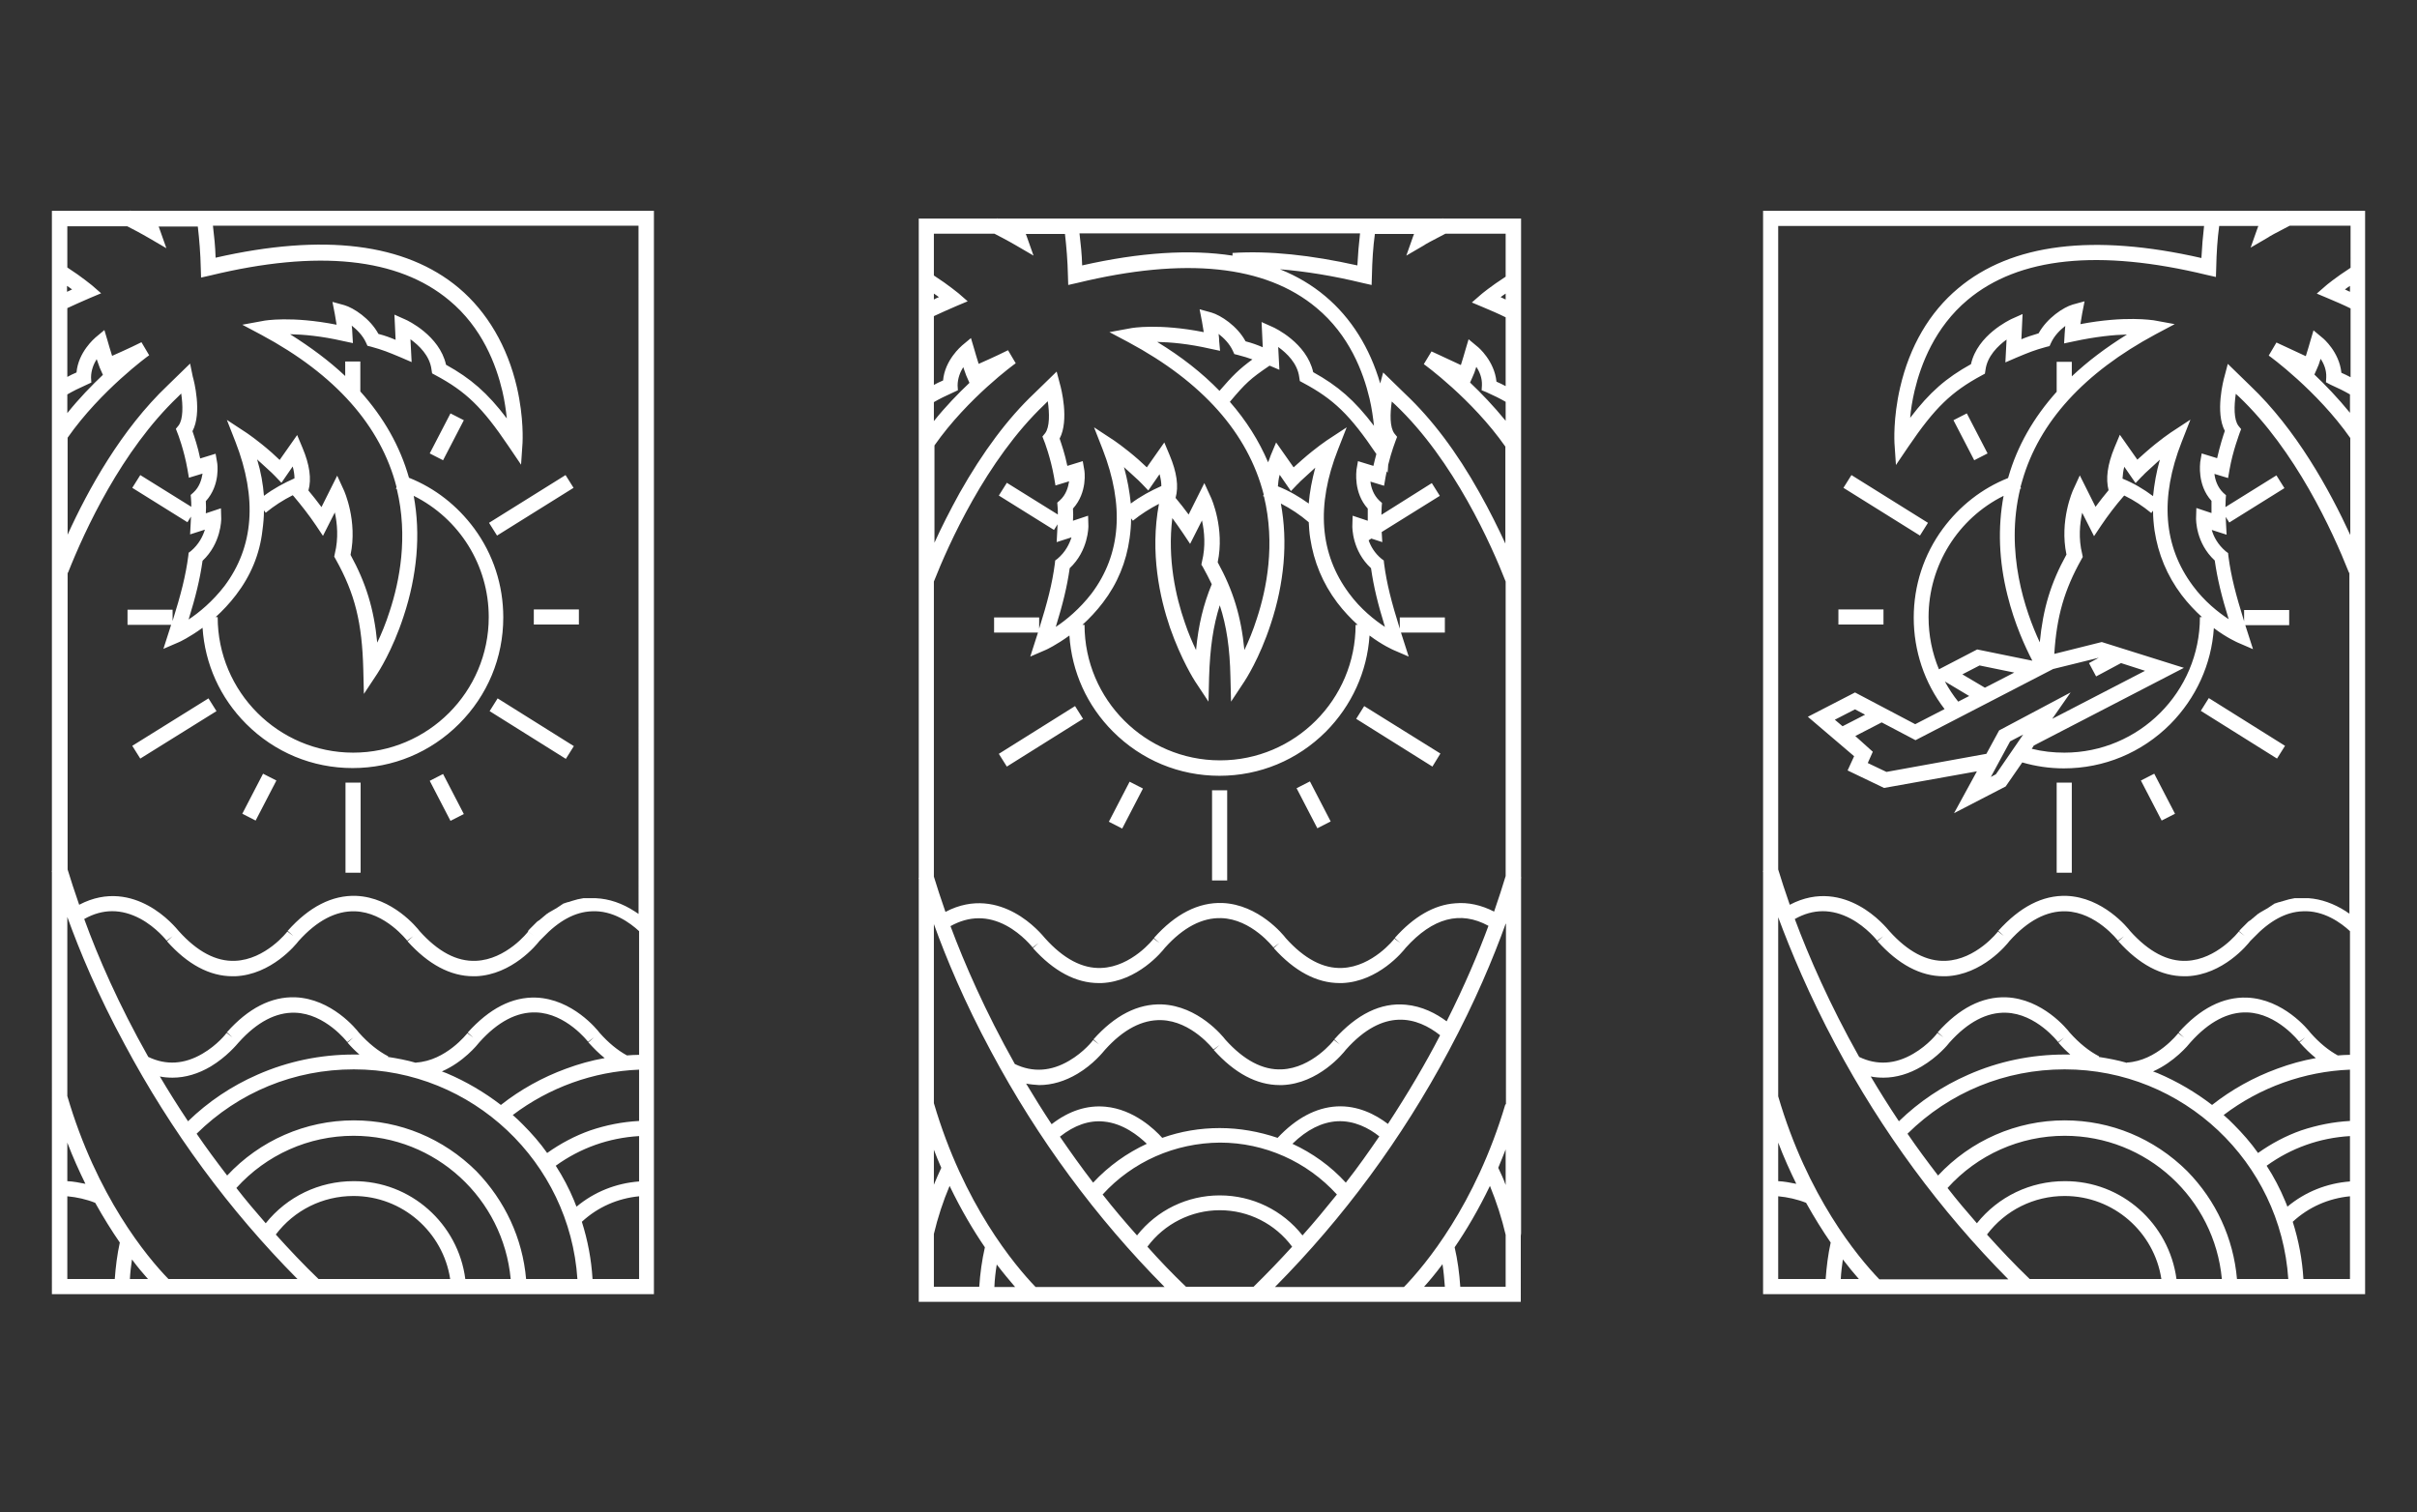 <?xml version="1.0" encoding="utf-8"?>
<!-- Generator: Adobe Illustrator 22.0.1, SVG Export Plug-In . SVG Version: 6.00 Build 0)  -->
<svg version="1.1" xmlns="http://www.w3.org/2000/svg" xmlns:xlink="http://www.w3.org/1999/xlink" x="0px" y="0px"
	 viewBox="0 0 815 510" style="enable-background:new 0 0 815 510;" xml:space="preserve">
<rect x="0" y="0" width="815" height="510" fill="#333333" stroke="none"/>
<style type="text/css">
	.st0{fill:#FFFFFF;}
</style>
<g id="Слой_3">
</g>
<g id="Слой_7">
	<path class="st0" d="M116.5,263.9h5.1v30.4h-5.1V263.9z M180,210.6h15.2v-5.1H180V210.6z M144.9,263.3l7,13.5l4.5-2.3l-7-13.5
		L144.9,263.3z M144.9,152.9l4.5,2.3l7-13.5l-4.5-2.3L144.9,152.9z M81.7,274.4l4.5,2.3l7-13.5l-4.5-2.3L81.7,274.4z M165.1,239.8
		l25.7,16.1l2.7-4.3l-25.7-16.1L165.1,239.8z M44.6,251.5l2.7,4.3L73,239.8l-2.7-4.3L44.6,251.5z M167.6,180.6l25.8-16.1l-2.7-4.3
		l-25.8,16.1L167.6,180.6z M413.8,266.5h-5.1v30.4h5.1V266.5z M448.7,277l-7-13.5l-4.5,2.3l7,13.5L448.7,277z M385.4,265.9l-4.5-2.3
		l-7,13.5l4.5,2.3L385.4,265.9z M485.7,254.1L460,238.1l-2.7,4.3l25.7,16.1L485.7,254.1z M365.2,242.4l-2.7-4.3l-25.7,16.1l2.7,4.3
		L365.2,242.4z M797.5,71.1v365.3h-203V294c0-0.1-0.1-0.2-0.1-0.3l0.1,0V71.1H771c0.1,0,0.1-0.1,0.2-0.1l0,0.1H797.5z M784.3,128.9
		l0.1-1.7c0.1-2.4-0.8-4.6-1.9-6.2c-0.4,1.4-0.9,2.7-1.3,3.5l-0.8,1.8c3.8,3.6,8,8,12,12.9V133c-2.1-1.2-3.7-2-6.6-3.3L784.3,128.9z
		 M792.4,96.4c-0.6,0.4-1.2,0.8-1.7,1.2c0.6,0.3,1.1,0.5,1.7,0.8V96.4z M792.4,76.1h-20.3c-4.5,2.3-7.2,3.8-7.2,3.9l-6,3.5l2.3-6.5
		c0.1-0.3,0.2-0.6,0.3-0.8h-13.2c-0.6,4.4-0.9,9.1-1,14l-0.1,3.2l-3.1-0.7c-36.3-8.8-63.4-6-80.6,8.4c-11.1,9.3-15.8,21.8-17.9,30.6
		c-0.8,3.4-1.3,6.6-1.5,9.2c6.6-8.7,12.2-13.5,20.5-18.1c2.2-9.9,13.1-14.9,13.6-15.2l3.8-1.7l-0.4,8.5c1.9-0.8,3.5-1.3,5.8-2
		c2.9-5.2,8.4-8.8,11.5-9.7l4-1.1l-0.8,4.1c0,0-0.3,1.7-0.6,3.6c15.2-2.9,24.3-1.3,24.7-1.3l7.1,1.3l-6.4,3.4
		c-24.2,13-39.3,29.6-45,49.4c-0.2,0.7-0.4,1.4-0.6,2.1l0.2,0.5c-0.1,0-0.2,0.1-0.3,0.1c-5.2,21.4,1.7,41.3,6.6,51.8
		c1.1-11.4,3.7-20,9-29.6c-2.4-11.4,2.1-21.5,2.3-21.9l2.2-4.8l5.3,10.6c1.4-1.9,2.9-3.8,4.4-5.6c-1-3.9-0.4-8.6,2-14.4l1.8-4.3
		l5.9,8.4l2.8-2.5c4.9-4.3,8.3-6.5,8.4-6.6l6.7-4.4l-2.9,7.4c-7.5,19-6.2,35.3,3.7,48.6c3.9,5.3,8.6,9,12.1,11.3
		c-2.4-7.8-3.8-13.5-4.7-19.8c-6.4-5.9-6.3-13.8-6.3-14.2l0.1-3.5l5.1,1.7c0-1.3,0-2.6,0-4.1c-4.9-5.4-3.8-12.7-3.8-13.1l0.5-2.9
		l5.2,1.6c0.9-4,2-7.5,2.6-9.2c-3.3-6.2-0.5-17.1-0.1-18.4l1.1-4.2l7.5,7.3c15.6,14.8,26.8,35.2,33.8,50.4v-32.7
		c-11.2-16-27.3-27.7-27.5-27.8l2.6-4.4c0.1,0,5.1,2.4,9.9,4.6c0.6-1.8,1.2-4,1.5-5l1.1-3.7l3,2.5c0.3,0.2,5.7,4.8,6.4,11.8
		c1.2,0.5,2.1,1,3.1,1.5v-23.2c-2.4-1.2-5-2.3-7.6-3.4l-3.8-1.6l3.1-2.7c0.1-0.1,3.2-2.7,8.3-6V76.1z M631.5,253.5l-1.7,3.8l6.3,3
		l33.7-6.1l4.3-7.9l24.1-12.8l-6.2,8.9l31.3-16.2l-8.1-2.6l-8.4,4.5l-2.4-4.5l3.3-1.8l-15.4,3.8l-46.4,24l-11.4-6l-8.9,4.6
		L631.5,253.5z M621.3,244.9l7.6-3.9l-3.4-1.8l-6.8,3.5L621.3,244.9z M675.6,167.2c-15.3,7.6-25.3,23.4-25.3,40.9
		c0,6.1,1.2,12.1,3.5,17.6l12.9-6.7l18.6,3.8c-2.4-4.6-6-12.4-8.4-22.1C674,189.1,673.6,177.9,675.6,167.2z M679.2,226.8l-11.7-2.4
		l-5.8,3l7.6,4.5L679.2,226.8z M655.8,229.8c1.3,2.4,2.8,4.7,4.5,6.8l3.7-1.9L655.8,229.8z M671.3,262l1.7-0.9l9.2-13.4l-4.4,2.3
		L671.3,262z M685.1,252.5c3.6,0.9,7.2,1.3,11,1.3c25.2,0,45.7-20.5,45.7-45.7h0.7c-2.3-2.1-4.7-4.6-6.9-7.5
		c-4.9-6.5-7.9-13.8-9.1-21.7c-0.3-2.2-0.5-4.4-0.5-6.7l-0.6,0.8c-2.8-2.3-5.8-4.3-9.1-5.9l-0.3,0.3c-2.7,3.1-5.2,6.4-7.5,9.8
		l-2.4,3.6l-4-7.9c-0.8,3.7-1.3,8.7,0,13.9l0.2,1l-0.5,0.9c-5.7,10.2-8.3,19.1-9.1,31.8l16-4l27.7,8.7l-50.6,26.2l0,0L685.1,252.5z
		 M728.3,155c-0.4,0.4-0.9,0.8-1.3,1.2l-3.6,3.3c-0.3,0.3-0.3,0.3-0.5,0.5c-0.1,0.2-0.3,0.3-0.7,0.7l-2.1,2.2l-3.8-5.5
		c-0.4,1.4-0.5,2.8-0.6,4c3.7,1.5,7.1,3.5,10.3,5.9C726.4,163.3,727.1,159.2,728.3,155z M599.6,76.1v217.1c1,3.3,2.3,7.3,3.9,11.9
		c9.5-5,17.8-2.7,23.3,0.3c5.9,3.2,9.7,7.9,10.3,8.6c6.2,6.9,12.6,10.3,19,10c10.2-0.4,17.6-9.8,17.6-9.9l2,1.5l-1.9-1.7
		c7.3-8.1,15-12.1,23.1-11.8c12.2,0.5,20.5,10.7,21.4,11.9c6.2,6.9,12.6,10.3,19,10c10.2-0.4,17.6-9.8,17.6-9.9l2,1.5L755,314
		c0.2-0.2,0.4-0.5,0.6-0.7c0.1-0.1,0.2-0.2,0.2-0.2c0.1-0.1,0.3-0.3,0.4-0.4c0.1-0.1,0.2-0.2,0.3-0.3c0.1-0.1,0.2-0.2,0.3-0.3
		c0.1-0.1,0.2-0.2,0.3-0.3c0.1-0.1,0.2-0.2,0.3-0.3c0.1-0.1,0.2-0.2,0.3-0.3c0.1-0.1,0.2-0.2,0.3-0.3c0.1-0.1,0.2-0.2,0.4-0.3
		c0.1-0.1,0.2-0.2,0.3-0.2c0.1-0.1,0.3-0.2,0.4-0.3c0.1-0.1,0.2-0.1,0.2-0.2c0.1-0.1,0.3-0.2,0.4-0.3c0.1-0.1,0.2-0.1,0.2-0.2
		c0.1-0.1,0.3-0.2,0.4-0.3c0.1-0.1,0.1-0.1,0.2-0.2c0.1-0.1,0.3-0.2,0.4-0.3c0.1-0.1,0.1-0.1,0.2-0.2c0.1-0.1,0.3-0.2,0.4-0.3
		c0.1,0,0.1-0.1,0.2-0.1c0.1-0.1,0.3-0.2,0.4-0.3c0.1,0,0.1-0.1,0.2-0.1c0.2-0.1,0.3-0.2,0.5-0.3c0.1,0,0.1-0.1,0.2-0.1
		c0.2-0.1,0.3-0.2,0.5-0.3c0.1,0,0.1-0.1,0.2-0.1c0.2-0.1,0.3-0.2,0.5-0.3c0.1,0,0.1-0.1,0.2-0.1c0.2-0.1,0.3-0.2,0.5-0.3
		c0,0,0.1-0.1,0.1-0.1c0.2-0.1,0.3-0.2,0.5-0.3c0,0,0.1-0.1,0.1-0.1c0.2-0.1,0.3-0.2,0.5-0.3c0,0,0.1,0,0.1-0.1
		c0.2-0.1,0.3-0.2,0.5-0.3c0,0,0.1,0,0.1-0.1c0.2-0.1,0.4-0.2,0.5-0.2c0,0,0.1,0,0.1,0c0.2-0.1,0.4-0.2,0.5-0.2c0,0,0.1,0,0.1,0
		c0.2-0.1,0.4-0.2,0.6-0.2c0,0,0.1,0,0.1,0c0.2-0.1,0.4-0.1,0.6-0.2c0,0,0,0,0.1,0c0.2-0.1,0.4-0.1,0.6-0.2c0,0,0,0,0,0
		c1.2-0.4,2.5-0.7,3.7-0.9c0.1,0,0.1,0,0.2,0c0.1,0,0.3,0,0.4,0c0.1,0,0.2,0,0.3,0c0.1,0,0.2,0,0.3,0c0.1,0,0.2,0,0.3,0c0,0,0,0,0,0
		c0.3,0,0.5,0,0.8,0c0,0,0.1,0,0.1,0c0.1,0,0.3,0,0.4,0c0.2,0,0.3,0,0.5,0c0.2,0,0.4,0,0.5,0c0.1,0,0.2,0,0.3,0c0.2,0,0.5,0,0.7,0
		c0,0,0,0,0,0c4.2,0.3,8.4,1.8,12.5,4.4l0,0c0.4,0.3,0.8,0.6,1.2,0.8V193.1l-0.1,0.1c-5.7-14.4-18.1-41.3-37.1-59.4l0,0l-1.1-1
		c-0.6,4.1-0.7,8.7,0.9,10.8l0.9,1.1l-0.5,1.3c0,0.1-2.3,6-3.4,12.3l-0.5,2.9l-4.6-1.4c0.2,1.9,1,4.5,3,6.4l0.9,0.8l-0.1,1.2
		c0,1-0.1,2-0.1,2.8l17.2-10.7l2.7,4.3l-18.6,11.6l-1.2-1.9c0,0.7,0.1,1.4,0.1,2.2l0.2,3.8l-5-1.6c0.6,2.2,2,4.9,4.7,7.2l0.8,0.6
		l0.1,1c0.9,6.9,2.5,13,5.3,22v-3.8h15.2v5.1h-14.8c0.3,0.9,0.6,1.8,0.9,2.8l1.7,5.3l-5.1-2.2c-0.2-0.1-3.7-1.6-8.1-4.9
		c-0.8,12.2-6,23.6-14.7,32.4c-9.6,9.6-22.3,14.9-35.9,14.9c-4.8,0-9.5-0.7-14-2l-5.6,8.1l-17.4,9l7.7-14.1l-31.3,5.6l-12.3-5.9
		l2.2-4.8l-15.6-13.3l15.9-8.2l20.3,10.7l9.9-5.1c-6.8-8.8-10.4-19.7-10.4-30.8c0-10.9,3.4-21.3,9.8-30c5.7-7.7,13.2-13.6,22-17.1
		c0-0.1,0.1-0.2,0.1-0.3c3-10.5,8.5-20.1,16.3-28.8v-10.1h5.1v4.9c5.3-5,11.5-9.7,18.6-14.1c-4.4,0.1-10.5,0.7-17.9,2.3l-3.3,0.7
		l0.2-3.4c0.1-0.8,0.1-1.7,0.2-2.5c-1.8,1.4-3.7,3.3-4.8,5.7l-0.5,1.1l-1.2,0.3c-4,1.1-5.7,1.8-10,3.6l-3.7,1.6l0.4-7.7
		c-2.9,2.1-6.5,5.6-7.1,10.2l-0.2,1.3l-1.1,0.6c-10.2,5.5-15.8,10.9-24.7,24l-4.2,6.2l-0.5-7.4c0-0.3-0.5-8.3,1.9-18.7
		c3.2-13.9,9.9-25.4,19.6-33.5c18-15.1,45.6-18.5,82-10.2c0.2-3.8,0.5-7.4,0.9-10.8H599.6z M684.4,431.3h44.4
		c-2.4-15.8-16.1-28-32.6-28c-10.4,0-20,4.8-26.2,13C674.5,421.3,679.3,426.4,684.4,431.3z M733.9,431.3h15.3
		c-2.5-27.1-25.3-48.3-53-48.3c-15.1,0-29.4,6.4-39.5,17.6c3.1,4,6.4,7.9,9.9,11.9c7.2-9,18-14.2,29.6-14.2
		C715.5,398.2,731.4,412.7,733.9,431.3z M754.3,431.3h17.3c-2.6-39.4-35.4-70.7-75.4-70.7c-20.1,0-38.8,7.7-53,21.7
		c3.2,4.7,6.7,9.4,10.3,14.1c11-11.8,26.4-18.6,42.7-18.6c15.6,0,30.2,6.1,41.3,17.1C747.3,404.9,753.1,417.6,754.3,431.3z
		 M648,359.6c-4.2,2.5-8.6,3.8-12.9,3.8c-1.4,0-2.9-0.1-4.3-0.4c2.9,4.9,6.1,10,9.5,15.1c6.8-6.6,14.7-11.9,23.4-15.7
		c10.2-4.5,21.2-6.8,32.5-6.8c0.6,0,1.3,0,1.9,0c-1.4-1.2-2.7-2.5-4-4l1.9-1.7l-2,1.5c-0.1-0.1-7.4-9.6-17.6-9.9
		c-6.4-0.2-12.8,3.1-19,10C656.8,352.3,653.4,356.4,648,359.6z M726,361.3c0.5,0.2,1,0.4,1.6,0.6c6.6,2.8,12.7,6.4,18.3,10.7
		c6.6-5.2,14-9.3,21.9-12.2c4.3-1.6,8.6-2.8,13.1-3.6c-1.9-1.5-3.7-3.3-5.5-5.3l1.9-1.7l-2,1.5c-0.1-0.1-7.4-9.6-17.6-9.9
		c-6.4-0.2-12.8,3.1-19,10C737.9,352.4,733.2,358.1,726,361.3z M771.3,406.9c6-5,13.3-7.9,21.1-8.5v-15.3c-10.2,0.6-19.8,4-28.1,10
		c2.4,3.7,4.5,7.7,6.2,11.8C770.8,405.5,771,406.2,771.3,406.9z M792.4,378v-17.3c-15.4,0.6-30.4,6-42.6,15.3c1.2,1,2.3,2.1,3.4,3.2
		c3,3,5.8,6.2,8.2,9.6c4.5-3.2,9.4-5.8,14.5-7.6C781.3,379.4,786.8,378.3,792.4,378z M792.4,355.7V314c-3-2.8-8.9-7.1-16-6.7
		c-5.6,0.2-11.1,3.2-16.5,8.9c0,0-0.1,0.1-0.1,0.1c-0.1,0.1-0.3,0.3-0.4,0.4c0,0-0.1,0.1-0.1,0.1c-0.2,0.2-0.3,0.3-0.5,0.5
		c-0.9,1.2-9.2,11.4-21.4,11.9c-0.3,0-0.6,0-0.9,0c-7.7,0-15.2-4-22.2-11.8l1.9-1.7l-2,1.5c-0.1-0.1-7.4-9.6-17.6-9.9
		c-6.4-0.2-12.8,3.1-19,10c-0.9,1.2-9.2,11.4-21.4,11.9c-0.3,0-0.6,0-0.9,0c-7.7,0-15.2-4-22.2-11.8l1.9-1.7l-2,1.5
		c0,0-3.5-4.5-8.9-7.4c-6.4-3.4-12.7-3.4-18.9,0.1c4.7,12.6,11.7,28.7,21.7,46.5c6,2.9,12.2,2.5,18.3-1.1c5-2.9,8.1-6.9,8.1-7l2,1.5
		l-1.9-1.7c7.2-8.1,15-12.1,23.1-11.8c12.2,0.5,20.5,10.7,21.4,11.9c3.2,3.6,6.6,6.3,9.9,8l-0.1,0.2c3.2,0.5,6.4,1.1,9.5,2l0-0.1
		c10.1-0.6,17.2-9.8,17.3-9.9l2,1.5l-1.9-1.7c7.2-8.1,15-12.1,23.1-11.8c12.2,0.5,20.5,10.7,21.4,11.9c3,3.4,6.1,5.9,9.2,7.6l0,0
		C789.7,355.8,791.1,355.7,792.4,355.7z M599.6,309.3v60.4c9.9,33.8,26.8,54.1,34.1,61.7h43.5c-23-23.2-42.6-49.8-58.3-79.2
		C610,335.5,603.8,320.6,599.6,309.3z M621.4,424.7c-0.3,2.2-0.6,4.4-0.7,6.6h6.1C625.2,429.5,623.4,427.3,621.4,424.7z
		 M599.6,398.3c2.1,0.1,4.1,0.5,6.1,0.9c-2.1-4.3-4.2-8.9-6.1-13.9V398.3z M599.6,431.3h16c0.3-4.1,0.8-8.2,1.7-12.3
		c-2.7-3.9-5.5-8.4-8.3-13.4c-3-1.2-6.2-1.9-9.4-2.2V431.3z M792.4,431.3v-27.9c-7.2,0.7-13.9,3.6-19.3,8.6c2,6.3,3.2,12.7,3.6,19.3
		H792.4z M698.6,263.9h-5.1v30.4h5.1V263.9z M635.1,205.5h-15.2v5.1h15.2V205.5z M670.2,152.9l-7-13.5l-4.5,2.3l7,13.5L670.2,152.9z
		 M733.4,274.4l-7-13.5l-4.5,2.3l7,13.5L733.4,274.4z M770.5,251.5l-25.7-16.1l-2.7,4.3l25.7,16.1L770.5,251.5z M650.1,176.3
		l-25.8-16.1l-2.7,4.3l25.8,16.1L650.1,176.3z M512.9,416.4l-0.1,0V439h-203V296.3c0-0.1-0.1-0.2-0.1-0.3l0.1,0V73.7h26.4l0-0.1
		c0.1,0,0.1,0.1,0.2,0.1h149.9c0.1,0,0.1-0.1,0.2-0.1l0,0.1h26.4v222.2l0.1,0c0,0.1-0.1,0.2-0.1,0.3v119.7
		C512.8,416,512.9,416.2,512.9,416.4z M507.7,387.6c-0.8,2.1-1.7,4.2-2.5,6.2c0.9,1.9,1.8,3.8,2.5,5.8V387.6z M507.7,311.5
		c-4.1,11.4-10.3,26.3-19.2,42.9c-15.8,29.6-35.5,56.3-58.6,79.6h43.5c7.1-7.3,24.1-27.6,34.2-61.6l0.2,0V311.5z M480.2,433.9h7
		c-0.2-2.5-0.4-5.1-0.8-7.6C484.1,429.4,482,431.9,480.2,433.9z M399.9,433.9h22.8c4.6-4.5,8.9-9,13-13.5
		c-5.7-7.7-14.7-12.3-24.4-12.3c-9.6,0-18.7,4.6-24.4,12.3C391,425,395.3,429.5,399.9,433.9z M323,131.6l-1.5,0.7
		c-2.9,1.3-4.5,2.1-6.6,3.3v6.4c4-5,8.2-9.3,12-12.9l-0.8-1.8c-0.4-0.8-0.8-2.2-1.3-3.5c-1,1.6-1.9,3.8-1.9,6.2L323,131.6z
		 M314.9,295.6c1,3.3,2.3,7.3,3.9,11.9c9.5-5,17.8-2.7,23.3,0.3c5.9,3.2,9.7,7.9,10.3,8.6c6.2,6.9,12.6,10.3,19,10
		c10.2-0.4,17.6-9.8,17.6-9.9l2,1.5l-1.9-1.7c7.2-8.1,15-12.1,23.1-11.8c12.2,0.5,20.5,10.7,21.4,11.9c6.2,6.9,12.6,10.3,19,10
		c10.2-0.4,17.6-9.8,17.6-9.9l2,1.5l-1.9-1.7c6.4-7.2,13.3-11.2,20.4-11.7c4.4-0.4,8.8,0.6,13.1,2.8c1.6-4.6,2.9-8.7,3.9-12v-99.3
		c-4.6-11.8-17.4-40.9-37.3-59.7l0,0l-1.1-1c-0.6,4.1-0.7,8.7,0.9,10.8l0.9,1.1l-0.5,1.3c0,0-1.4,3.6-2.5,8.1l-0.2,2.7l-0.3-0.5
		c-0.1,0.7-0.3,1.3-0.4,2l-0.5,2.9l-4.6-1.4c0.2,1.9,1,4.5,3,6.4l0.9,0.8l-0.1,1.2c0,1-0.1,1.9-0.1,2.8l17-10.7l2.7,4.3l-19.6,12.2
		l0.2,3.4l-3.7-1.2l-0.9,0.6c0.7,2,2,4.3,4.3,6.2l0.8,0.6l0.1,1c0.9,6.9,2.5,13,5.3,22v-3.8h15.2v5.1h-14.8c0.3,0.9,0.6,1.8,0.9,2.8
		l1.7,5.3l-5.1-2.2c-0.2-0.1-3.7-1.6-8.1-4.9c-0.8,12.2-6,23.6-14.7,32.4c-9.6,9.6-22.3,14.9-35.9,14.9s-26.3-5.3-35.9-14.9
		c-8.8-8.8-13.9-20.2-14.7-32.4c-4.4,3.2-7.8,4.8-8.1,4.9l-5.1,2.2l1.7-5.3c0.3-1,0.6-1.9,0.9-2.8h-14.8v-5.1h15.2v3.8
		c2.8-9,4.4-15.1,5.3-22l0.1-1l0.8-0.6c2.7-2.3,4-5,4.7-7.2l-5,1.6l0.2-3.8c0-0.7,0.1-1.5,0.1-2.2l-1.2,1.9l-18.6-11.6l2.7-4.3
		l17.2,10.7c0-0.9,0-1.8-0.1-2.8l-0.1-1.2l0.9-0.8c2.1-1.9,2.8-4.5,3.1-6.4l-4.6,1.4l-0.5-2.9c-1.1-6.3-3.3-12.2-3.4-12.3l-0.5-1.3
		l0.9-1.1c1.6-2.1,1.5-6.8,0.9-10.8l-1.1,1.1c-19.7,18.7-32.5,47.5-37.3,59.7V295.6z M381.3,169.8c3.2-2.4,6.7-4.3,10.3-5.9
		c0-1.2-0.2-2.5-0.6-4l-3.8,5.5l-2.1-2.2c-0.4-0.4-0.5-0.5-0.7-0.7c-0.1-0.1-0.2-0.2-0.5-0.5l-3.6-3.3c-0.5-0.4-0.9-0.8-1.3-1.2
		C380.2,161.8,380.9,165.9,381.3,169.8z M405.1,190.4l0.2-1c1.3-5.2,0.8-10.3,0-13.9l-4,7.9l-2.4-3.6c-1.1-1.7-2.4-3.4-3.6-5.1
		c-1.7,13.9,1.2,26.6,4.2,35.2c1.2,3.6,2.6,6.8,3.8,9.3c0.8-8.5,2.5-15.4,5.3-22.2c-0.9-1.9-1.9-3.8-3-5.8L405.1,190.4z
		 M371.9,203.2c-2.2,2.9-4.6,5.4-6.9,7.5h0.7c0,25.2,20.5,45.7,45.7,45.7c25.2,0,45.7-20.5,45.7-45.7h0.7c-2.3-2.1-4.7-4.6-6.9-7.5
		c-4.9-6.5-7.9-13.8-9.1-21.7c-0.3-1.8-0.4-3.6-0.5-5.4c-2.9-2.5-6.1-4.6-9.4-6.3c1.2,6.5,1.5,13.2,0.9,20.1
		c-0.6,6.7-2,13.6-4.3,20.5c-3.8,11.7-8.7,19.1-8.9,19.4l-4.5,6.8l-0.2-8.2c-0.2-9.8-1.3-17.3-3.6-24.3c-2.2,6.9-3.3,14.4-3.6,24.3
		l-0.2,8.2l-4.5-6.8c-0.2-0.3-4.7-7.3-8.5-18.2c-3.4-10-6.8-25.2-3.7-41.7c-3.1,1.6-6.1,3.5-8.8,5.7l-0.6-0.8c0,2.3-0.2,4.5-0.5,6.7
		C379.8,189.5,376.8,196.8,371.9,203.2z M411.4,118.3l-3.3-0.7c-7.4-1.7-13.4-2.2-17.9-2.3c8.2,5,15.2,10.5,21,16.5
		c4.5-5.2,6.6-7.3,11.1-10.6c-1.4-0.5-2.9-1-4.9-1.5l-1.2-0.3l-0.5-1.1c-1.1-2.4-3-4.3-4.8-5.7c0.1,0.8,0.2,1.7,0.2,2.5L411.4,118.3
		z M414.7,135.5c5.5,6.3,9.8,13.1,12.9,20.4c0.3-0.8,0.6-1.5,0.9-2.4l1.8-4.3l5.9,8.4l2.8-2.5c4.9-4.3,8.3-6.5,8.4-6.6l6.7-4.4
		l-2.9,7.4c-7.5,19-6.2,35.3,3.7,48.6c3.9,5.3,8.6,9,12.1,11.3c-2.4-7.8-3.8-13.5-4.7-19.8c-6.4-5.9-6.3-13.8-6.3-14.2l0.1-3.5
		l5.1,1.7c0-1.3,0-2.6,0-4.1c-4.9-5.4-3.8-12.7-3.8-13.1l0.5-2.9l5.2,1.6c0.3-1.4,0.7-2.8,1-4l0,0c-8.9-13.2-14.4-18.5-24.7-24
		l-1.1-0.6l-0.2-1.3c-0.6-4.7-4.2-8.1-7.1-10.2l0.4,7.7l-3.3-1.4C421.6,127.7,420,129.2,414.7,135.5z M441.3,169.8
		c0.3-3.9,1.1-8,2.2-12.1c-0.4,0.4-0.9,0.8-1.3,1.2l-3.6,3.3c-0.3,0.3-0.3,0.3-0.5,0.5c-0.1,0.2-0.3,0.3-0.7,0.7l-2.1,2.2l-3.8-5.5
		c-0.4,1.4-0.5,2.8-0.6,3.9C434.7,165.5,438.1,167.5,441.3,169.8z M499.6,131.6l0.1-1.7c0.1-2.4-0.8-4.6-1.9-6.2
		c-0.4,1.4-0.9,2.7-1.3,3.5l-0.8,1.8c3.8,3.6,8,8,12,12.9v-6.4c-2.1-1.2-3.7-2-6.6-3.3L499.6,131.6z M320.5,312.3
		c4.7,12.6,11.7,28.7,21.7,46.5c6,2.9,12.2,2.5,18.3-1.1c5-2.9,8.1-6.9,8.1-7l2,1.5l-1.9-1.7c7.2-8.1,15-12.1,23.1-11.8
		c12.2,0.5,20.5,10.7,21.4,11.9c6.2,6.9,12.6,10.3,19,10c10.2-0.4,17.6-9.8,17.6-9.9l2,1.5l-1.9-1.7c7.6-8.5,15.7-12.5,24.1-11.7
		c5.6,0.5,10.3,3,13.8,5.6c6.1-12.1,10.7-23,14.1-32.2c-9.5-5.2-18.8-2.7-27.9,7.4c-0.9,1.2-9.2,11.4-21.4,11.9c-0.3,0-0.6,0-0.9,0
		c-7.7,0-15.2-4-22.2-11.8l1.9-1.7l-2,1.5c-0.1-0.1-7.4-9.6-17.6-9.9c-6.4-0.2-12.8,3.1-19,10c-0.9,1.2-9.2,11.4-21.4,11.9
		c-0.3,0-0.6,0-0.9,0c-7.7,0-15.2-4-22.2-11.8l1.9-1.7l-2,1.5c0,0-3.5-4.5-8.9-7.4C333.1,308.8,326.8,308.8,320.5,312.3z M346,365.4
		c2.7,4.5,5.5,9,8.6,13.7c5.8-4.5,11.9-6.5,18.2-5.9c9.5,0.9,16.5,7.6,19.1,10.5c6.2-2.2,12.7-3.3,19.4-3.3c6.7,0,13.3,1.2,19.5,3.3
		c6.3-6.7,13-10.2,19.9-10.6c7.1-0.4,13.1,2.7,17.3,5.9c6.8-10.4,12.7-20.4,17.6-29.9c-7.7-6.1-19-9.5-31.8,4.9
		c-0.9,1.2-9.2,11.4-21.4,11.9c-0.3,0-0.6,0-0.9,0c-7.7,0-15.2-4-22.2-11.8l1.9-1.7l-2,1.5c-0.1-0.1-7.4-9.6-17.6-9.9
		c-6.4-0.2-12.8,3.1-19,10c-0.6,0.7-3.9,4.9-9.3,8.1c-4.2,2.5-8.6,3.8-12.9,3.8C348.9,365.8,347.5,365.7,346,365.4z M465.1,383.2
		c-3.5-2.8-8.5-5.4-14.2-5.1c-5.1,0.3-10.2,2.8-15.1,7.6c6.7,3.1,12.9,7.5,18,13.1C457.9,393.6,461.6,388.3,465.1,383.2z
		 M357.4,383.3c3.5,5.1,7.2,10.3,11.2,15.5c5.2-5.6,11.4-10,18.1-13.1c-2.8-2.7-8-6.9-14.5-7.5C367.3,377.7,362.3,379.4,357.4,383.3
		z M371.8,402.8c3.6,4.6,7.5,9.2,11.6,13.8c6.7-8.5,16.9-13.5,27.9-13.5c11,0,21.2,5,27.9,13.5c4.1-4.6,7.9-9.2,11.6-13.8
		c-10.1-11.1-24.4-17.5-39.4-17.5C396.2,385.4,381.9,391.7,371.8,402.8z M507.7,99c-0.6,0.4-1.2,0.8-1.7,1.2
		c0.6,0.3,1.1,0.5,1.7,0.8V99z M507.7,78.8h-20.3c-4.5,2.3-7.2,3.8-7.2,3.9l-6,3.5l2.3-6.5c0.1-0.3,0.2-0.6,0.3-0.8h-13.2
		c-0.6,4.4-0.9,9.1-1,14l-0.1,3.2l-3.1-0.7c-9.9-2.4-19.2-3.9-27.8-4.6c5.7,2.3,10.8,5.3,15.3,9.1c8.7,7.3,15,17.4,18.5,29.4l1-3.7
		l7.5,7.3c8.9,8.4,17.3,19.5,24.9,33.1c3.5,6.2,6.4,12.1,8.8,17.3v-32.7c-11.2-16-27.3-27.7-27.5-27.8l2.6-4.3
		c0.1,0,5.1,2.4,9.9,4.6c0.6-1.8,1.2-4,1.5-5l1.1-3.7l3,2.5c0.3,0.2,5.7,4.8,6.4,11.8c1.2,0.5,2.1,1,3.1,1.5v-23.2
		c-2.4-1.2-5-2.3-7.6-3.4l-3.8-1.6l3.1-2.7c0.1-0.1,3.2-2.7,8.3-6V78.8z M415.6,85.3c12.3-0.8,26.4,0.7,42.1,4.2
		c0.2-3.8,0.5-7.4,0.9-10.8H364c0.4,3.4,0.8,7,0.9,10.8c19.4-4.4,36.4-5.5,50.7-3.3L415.6,85.3z M314.9,78.8v14.1
		c5.1,3.3,8.1,5.9,8.3,6l3.1,2.7l-3.8,1.6c-2.6,1.1-5.2,2.3-7.6,3.4v23.2c0.9-0.5,1.9-1,3.1-1.5c0.6-6.9,6.1-11.5,6.4-11.8l3-2.5
		l1.1,3.7c0.3,1,0.9,3.2,1.5,5c4.8-2.1,9.8-4.5,9.9-4.6l2.6,4.4c-0.2,0.1-16.2,11.7-27.4,27.7l0,0v32.8c2.3-5.1,5.2-10.8,8.5-16.8
		c7.8-13.8,16.2-25.1,25.2-33.6l7.5-7.3l1.1,4.2c0.4,1.3,3.2,12.2-0.1,18.4c0.6,1.8,1.8,5.2,2.6,9.2l5.2-1.6l0.5,2.9
		c0.1,0.3,1.2,7.6-3.8,13.1c0.1,1.5,0.1,2.8,0,4.1l5.1-1.7l0.1,3.5c0,0.3,0,8.3-6.3,14.2c-0.9,6.3-2.3,12-4.7,19.8
		c3.5-2.3,8.1-6.1,12.1-11.3c9.9-13.2,11.1-29.6,3.7-48.6l-2.9-7.4l6.7,4.4c0.1,0.1,3.5,2.3,8.4,6.6l0,0l2.7,2.5l5.9-8.4l1.8,4.3
		c2.4,5.7,3.1,10.5,2,14.4c1.5,1.8,3,3.7,4.4,5.6l5.3-10.6l2.2,4.8c0.2,0.4,4.7,10.5,2.3,21.9c5.2,9.5,7.9,18.2,9,29.6
		c1.4-2.9,2.9-6.5,4.2-10.6c3.3-10,6.3-25.1,2.4-41.2c-0.1,0-0.2-0.1-0.3-0.1l0.2-0.5c0,0,0-0.1,0-0.1
		c-5.3-20.6-20.6-37.9-45.6-51.3l-6.4-3.4l7.1-1.3c0.4-0.1,9.5-1.7,24.7,1.3c-0.3-2-0.6-3.6-0.6-3.6l-0.8-4.1l4,1.1
		c3.1,0.9,8.7,4.5,11.5,9.7c2.3,0.6,3.9,1.2,5.8,2l-0.4-8.5l3.8,1.7c0.5,0.2,11.4,5.3,13.6,15.2c8.3,4.6,13.9,9.4,20.5,18.1
		c-0.3-2.7-0.7-5.8-1.5-9.2c-2.1-8.9-6.8-21.4-17.9-30.6c-17.2-14.4-44.3-17.2-80.6-8.4l-3.1,0.7l-0.1-3.2c-0.1-4.9-0.5-9.7-1-14
		h-13.2c0.1,0.3,0.2,0.5,0.3,0.8l2.3,6.5l-6-3.5c0,0-2.7-1.6-7.2-3.9H314.9z M316.6,100.2c-0.5-0.4-1.1-0.8-1.7-1.2v2
		C315.4,100.7,316,100.4,316.6,100.2z M314.9,311.6V372c10,34.1,27.2,54.6,34.3,62h43.5c-23.1-23.3-42.8-50-58.5-79.4
		C325.2,337.9,319,323,314.9,311.6z M336.1,426.4c-0.4,2.5-0.7,5-0.8,7.6h7C340.5,431.9,338.4,429.4,336.1,426.4z M314.9,399.5
		c0.8-1.9,1.6-3.8,2.5-5.7c-0.9-2-1.7-4-2.5-6.1V399.5z M314.9,433.9h15.3c0.3-4.5,0.9-8.9,1.9-13.3c-3.9-5.7-8-12.6-11.9-20.7
		c-2.2,5.2-4,10.7-5.3,16.2V433.9z M507.7,433.9v-17.5c-1.3-5.6-3.1-11.1-5.3-16.5c-3.9,8.1-8,15-11.9,20.7c1,4.3,1.6,8.8,1.9,13.3
		H507.7z M44.1,71.1h176.4v365.3h-203V294c0-0.1-0.1-0.2-0.1-0.3l0.1,0V71.1h26.4l0-0.1C44,71,44.1,71,44.1,71.1z M22.7,76.1v14.1
		c5.1,3.3,8.1,5.9,8.3,6l3.1,2.7l-3.8,1.6c-2.6,1.1-5.2,2.3-7.6,3.4v23.2c0.9-0.5,1.9-1,3.1-1.5c0.6-6.9,6.1-11.5,6.4-11.8l3-2.5
		l1.1,3.7c0.3,1,0.9,3.2,1.5,5c4.8-2.1,9.8-4.5,9.9-4.6l2.6,4.4c-0.2,0.1-16.3,11.8-27.5,27.8v32.7c6.9-15.2,18.1-35.5,33.8-50.4
		l7.5-7.3L65,127c0.4,1.3,3.2,12.2-0.1,18.4c0.6,1.8,1.8,5.2,2.6,9.2l5.2-1.6l0.5,2.9c0.1,0.3,1.2,7.6-3.8,13.1
		c0.1,1.5,0.1,2.8,0,4.1l5.1-1.7l0.1,3.5c0,0.3,0,8.3-6.3,14.2c-0.9,6.3-2.3,12-4.7,19.8c3.5-2.3,8.1-6.1,12.1-11.3
		c9.9-13.2,11.1-29.6,3.7-48.6l-2.9-7.4l6.7,4.4c0.1,0.1,3.5,2.3,8.4,6.6l0,0l2.7,2.5l5.9-8.4l1.8,4.3c2.4,5.7,3.1,10.5,2,14.4
		c1.5,1.8,3,3.7,4.4,5.6l5.3-10.6l2.2,4.8c0.2,0.4,4.7,10.5,2.3,21.9c5.2,9.5,7.9,18.2,9,29.6c1.4-2.9,2.9-6.5,4.2-10.6
		c3.3-10,6.3-25.1,2.4-41.2c-0.1,0-0.2-0.1-0.3-0.1l0.2-0.5c0,0,0-0.1,0-0.1c-5.3-20.6-20.6-37.9-45.6-51.3l-6.4-3.4l7.1-1.3
		c0.4-0.1,9.5-1.7,24.7,1.3c-0.3-2-0.6-3.6-0.6-3.6l-0.8-4.1l4,1.1c3.1,0.9,8.7,4.5,11.5,9.7c2.3,0.6,3.9,1.2,5.8,2l-0.4-8.5
		l3.8,1.7c0.5,0.2,11.4,5.3,13.6,15.2c8.3,4.6,13.9,9.4,20.5,18.1c-0.3-2.7-0.7-5.8-1.5-9.2c-2.1-8.9-6.8-21.4-17.9-30.6
		c-17.2-14.4-44.3-17.2-80.6-8.4l-3.1,0.7l-0.1-3.2c-0.1-4.9-0.5-9.7-1-14H53.5c0.1,0.3,0.2,0.5,0.3,0.8l2.3,6.5l-6-3.5
		c0,0-2.7-1.6-7.2-3.9H22.7z M89,167.2c3.2-2.4,6.7-4.3,10.3-5.9c0-1.2-0.2-2.5-0.6-4l-3.8,5.5l-2.1-2.2c-0.4-0.4-0.5-0.5-0.7-0.7
		c-0.1-0.1-0.2-0.2-0.5-0.5l-3.6-3.3c-0.5-0.4-0.9-0.8-1.3-1.2C88,159.2,88.7,163.3,89,167.2z M79.6,200.6c-2.2,2.9-4.6,5.4-6.9,7.5
		h0.7c0,25.2,20.5,45.7,45.7,45.7c25.2,0,45.7-20.5,45.7-45.7c0-17.5-9.9-33.2-25.3-40.9c1.2,6.5,1.5,13.2,0.9,20.1
		c-0.6,6.7-2,13.6-4.3,20.5c-3.8,11.7-8.7,19.1-8.9,19.4l-4.5,6.8l-0.2-8.2c-0.4-15.8-2.8-25.6-9.3-37.2l-0.5-0.9l0.2-1
		c1.3-5.2,0.8-10.3,0-13.9l-4,7.9l-2.4-3.6c-2.3-3.4-4.8-6.6-7.5-9.8l-0.3-0.3c-3.2,1.6-6.3,3.6-9.1,5.9l-0.6-0.8
		c0,2.3-0.2,4.5-0.5,6.7C87.6,186.9,84.5,194.2,79.6,200.6z M22.7,139.3c4-5,8.2-9.3,12-12.9l-0.8-1.8c-0.4-0.8-0.8-2.2-1.3-3.5
		c-1,1.6-1.9,3.8-1.9,6.2l0.1,1.7l-1.5,0.7c-2.9,1.3-4.5,2.1-6.6,3.3V139.3z M24.3,97.6c-0.5-0.4-1.1-0.8-1.7-1.2v2
		C23.2,98.1,23.8,97.8,24.3,97.6z M56.3,317.4l1.9-1.7l-2,1.5c0,0-3.5-4.5-8.9-7.4c-6.4-3.4-12.7-3.4-18.9,0.1
		C33,322.6,40,338.7,50,356.4c6,2.9,12.2,2.5,18.3-1.1c5-2.9,8.1-6.9,8.1-7l2,1.5l-1.9-1.7c7.2-8.1,15-12.1,23.1-11.8
		c12.2,0.5,20.5,10.7,21.4,11.9c3.2,3.6,6.6,6.3,9.9,8l-0.1,0.2c3.2,0.5,6.4,1.1,9.5,2l0-0.1c10.1-0.6,17.2-9.8,17.3-9.9l2,1.5
		l-1.9-1.7c7.3-8.1,15-12.1,23.1-11.8c12.2,0.5,20.5,10.7,21.4,11.9c3,3.4,6.1,5.9,9.2,7.6l0,0c1.4-0.1,2.7-0.2,4.1-0.2V314
		c-3-2.8-8.9-7.1-16-6.7c-5.6,0.2-11.1,3.2-16.5,8.9c0,0-0.1,0.1-0.1,0.1c-0.1,0.1-0.3,0.3-0.4,0.4c0,0-0.1,0.1-0.1,0.1
		c-0.2,0.2-0.3,0.3-0.5,0.5c-0.9,1.2-9.2,11.4-21.4,11.9c-0.3,0-0.6,0-0.9,0c-7.7,0-15.2-4-22.2-11.8l1.9-1.7l-2,1.5
		c-0.1-0.1-7.4-9.6-17.6-9.9c-6.4-0.2-12.8,3.1-19,10c-0.9,1.2-9.2,11.4-21.4,11.9c-0.3,0-0.6,0-0.9,0
		C70.7,329.2,63.2,325.2,56.3,317.4z M107.4,431.3h44.4c-2.4-15.8-16.1-28-32.6-28c-10.4,0-20,4.8-26.2,13
		C97.5,421.3,102.3,426.4,107.4,431.3z M156.9,431.3h15.3c-2.5-27.1-25.3-48.3-53-48.3c-15.1,0-29.4,6.4-39.5,17.6
		c3.1,4,6.4,7.9,9.9,11.9c7.2-9,18-14.2,29.6-14.2C138.5,398.2,154.5,412.7,156.9,431.3z M177.4,431.3h17.3
		c-2.6-39.4-35.4-70.7-75.4-70.7c-20.1,0-38.8,7.7-53,21.7c3.2,4.7,6.7,9.4,10.3,14.1c11-11.8,26.4-18.6,42.7-18.6
		c15.6,0,30.2,6.1,41.3,17.1C170.3,404.9,176.2,417.6,177.4,431.3z M71.1,359.6c-4.2,2.5-8.6,3.8-12.9,3.8c-1.4,0-2.9-0.1-4.3-0.4
		c2.9,4.9,6.1,10,9.5,15.1c6.8-6.6,14.7-11.9,23.4-15.7c10.2-4.5,21.2-6.8,32.5-6.8c0.6,0,1.3,0,1.9,0c-1.4-1.2-2.7-2.5-4-4l1.9-1.7
		l-2,1.5c-0.1-0.1-7.4-9.6-17.6-9.9c-6.4-0.2-12.8,3.1-19,10C79.8,352.3,76.4,356.4,71.1,359.6z M149,361.3c0.5,0.2,1,0.4,1.6,0.6
		c6.6,2.8,12.7,6.4,18.3,10.7c6.6-5.2,14-9.3,21.9-12.2c4.3-1.6,8.6-2.8,13.1-3.6c-1.9-1.5-3.7-3.3-5.5-5.3l1.9-1.7l-2,1.5
		c-0.1-0.1-7.4-9.6-17.6-9.9c-6.4-0.2-12.8,3.1-19,10C160.9,352.4,156.3,358.1,149,361.3z M194.4,406.9c6-5,13.3-7.9,21.1-8.5v-15.3
		c-10.2,0.6-19.8,4-28.1,10c2.4,3.7,4.5,7.7,6.2,11.8C193.8,405.5,194.1,406.2,194.4,406.9z M215.5,378v-17.3
		c-15.4,0.6-30.3,6-42.6,15.3c1.2,1,2.3,2.1,3.4,3.2c3,3,5.8,6.2,8.2,9.6c4.5-3.2,9.4-5.8,14.5-7.6
		C204.3,379.4,209.8,378.3,215.5,378z M22.7,309.2v60.4c9.9,33.8,26.8,54.2,34.1,61.7h43.5c-23-23.2-42.6-49.8-58.3-79.2
		C33,335.5,26.8,320.6,22.7,309.2z M44.5,424.7c-0.3,2.2-0.6,4.4-0.7,6.6h6.1C48.3,429.5,46.4,427.3,44.5,424.7z M22.7,398.3
		c2.1,0.1,4.1,0.5,6.1,0.9c-2.1-4.3-4.2-8.9-6.1-13.9V398.3z M22.7,431.3h16c0.3-4.1,0.8-8.2,1.7-12.3c-2.7-3.9-5.5-8.4-8.3-13.4
		c-3-1.2-6.2-1.9-9.4-2.2V431.3z M215.5,431.3v-27.9c-7.2,0.7-13.9,3.6-19.3,8.6c2,6.3,3.2,12.7,3.6,19.3H215.5z M215.5,76.1H71.8
		c0.4,3.4,0.8,7,0.9,10.8c36.4-8.3,64-4.9,82,10.2c9.6,8.1,16.4,19.7,19.6,33.5c2.4,10.4,1.9,18.4,1.9,18.7l-0.5,7.4l-4.2-6.2
		c-8.9-13.2-14.4-18.5-24.7-24l-1.1-0.6l-0.2-1.3c-0.6-4.7-4.2-8.1-7.1-10.2l0.4,7.7l-3.7-1.6c-4.3-1.8-6-2.5-10-3.6l-1.2-0.3
		l-0.5-1.1c-1.1-2.4-3-4.3-4.8-5.7c0.1,0.8,0.2,1.7,0.2,2.5l0.2,3.4l-3.3-0.7c-7.4-1.7-13.4-2.2-17.9-2.3c7,4.4,13.2,9,18.6,14.1
		v-4.9h5.1v10.1c7.9,8.8,13.4,18.5,16.4,29.1c8.8,3.5,16.3,9.4,22,17.1c6.4,8.7,9.8,19.1,9.8,30c0,13.6-5.3,26.3-14.9,35.9
		c-9.6,9.6-22.3,14.9-35.9,14.9s-26.3-5.3-35.9-14.9c-8.8-8.8-13.9-20.2-14.7-32.4c-4.4,3.2-7.8,4.8-8.1,4.9l-5.1,2.2l1.7-5.3
		c0.3-1,0.6-1.9,0.9-2.8H43v-5.1h15.2v3.8c2.8-9,4.4-15.1,5.3-22l0.1-1l0.8-0.6c2.7-2.3,4-5,4.7-7.2l-5,1.6l0.2-3.8
		c0-0.7,0.1-1.5,0.1-2.2l-1.2,1.9l-18.6-11.6l2.7-4.3l17.2,10.7c0-0.9,0-1.8-0.1-2.8l-0.1-1.2l0.9-0.8c2.1-1.9,2.8-4.5,3.1-6.4
		l-4.6,1.4l-0.5-2.9c-1.1-6.3-3.3-12.2-3.4-12.3l-0.5-1.3l0.9-1.1c1.6-2.1,1.5-6.8,0.9-10.8l-1.1,1.1c-19,18.1-31.4,45-37.1,59.4
		l-0.1-0.1v100.1c1,3.3,2.3,7.3,3.9,11.9c9.5-5,17.8-2.7,23.3,0.3c5.9,3.2,9.7,7.9,10.3,8.6c6.2,6.9,12.6,10.3,19,10
		c10.2-0.4,17.6-9.8,17.6-9.9l2,1.5l-1.9-1.7c7.2-8.1,15-12.1,23.1-11.8c12.2,0.5,20.5,10.7,21.4,11.9c6.2,6.9,12.5,10.3,19,10
		c10.2-0.4,17.6-9.8,17.6-9.9l2,1.5L178,314c0.2-0.2,0.4-0.5,0.6-0.7c0.1-0.1,0.2-0.2,0.2-0.2c0.1-0.1,0.3-0.3,0.4-0.4
		c0.1-0.1,0.2-0.2,0.3-0.3c0.1-0.1,0.2-0.2,0.3-0.3c0.1-0.1,0.2-0.2,0.3-0.3c0.1-0.1,0.2-0.2,0.3-0.3c0.1-0.1,0.2-0.2,0.3-0.3
		c0.1-0.1,0.2-0.2,0.3-0.3c0.1-0.1,0.2-0.2,0.4-0.3c0.1-0.1,0.2-0.2,0.3-0.2c0.1-0.1,0.3-0.2,0.4-0.3c0.1-0.1,0.2-0.1,0.2-0.2
		c0.1-0.1,0.3-0.2,0.4-0.3c0.1-0.1,0.2-0.1,0.2-0.2c0.1-0.1,0.3-0.2,0.4-0.3c0.1-0.1,0.1-0.1,0.2-0.2c0.1-0.1,0.3-0.2,0.4-0.3
		c0.1-0.1,0.1-0.1,0.2-0.2c0.1-0.1,0.3-0.2,0.4-0.3c0.1,0,0.1-0.1,0.2-0.1c0.1-0.1,0.3-0.2,0.4-0.3c0.1,0,0.1-0.1,0.2-0.1
		c0.2-0.1,0.3-0.2,0.5-0.3c0.1,0,0.1-0.1,0.2-0.1c0.2-0.1,0.3-0.2,0.5-0.3c0.1,0,0.1-0.1,0.2-0.1c0.2-0.1,0.3-0.2,0.5-0.3
		c0.1,0,0.1-0.1,0.2-0.1c0.2-0.1,0.3-0.2,0.5-0.3c0,0,0.1-0.1,0.1-0.1c0.2-0.1,0.3-0.2,0.5-0.3c0,0,0.1,0,0.1-0.1
		c0.2-0.1,0.3-0.2,0.5-0.3c0,0,0.1,0,0.1-0.1c0.2-0.1,0.3-0.2,0.5-0.3c0,0,0.1,0,0.1-0.1c0.2-0.1,0.4-0.2,0.5-0.2c0,0,0.1,0,0.1,0
		c0.2-0.1,0.4-0.2,0.5-0.2c0,0,0.1,0,0.1,0c0.2-0.1,0.4-0.2,0.6-0.2c0,0,0,0,0.1,0c0.2-0.1,0.4-0.1,0.6-0.2c0,0,0,0,0,0
		c0.2-0.1,0.4-0.1,0.6-0.2c0,0,0,0,0,0c1.2-0.4,2.5-0.7,3.8-0.9c0.1,0,0.1,0,0.2,0c0.1,0,0.3,0,0.4,0c0.1,0,0.2,0,0.3,0
		c0.1,0,0.2,0,0.3,0c0.1,0,0.2,0,0.3,0c0,0,0,0,0,0c0.3,0,0.5,0,0.8,0c0,0,0.1,0,0.1,0c0.1,0,0.3,0,0.4,0c0.2,0,0.3,0,0.5,0
		c0.2,0,0.4,0,0.6,0c0.1,0,0.2,0,0.3,0c4.5,0.2,8.9,1.7,13.2,4.5l0,0c0.4,0.3,0.8,0.5,1.2,0.8V76.1z"/>
</g>
</svg>

